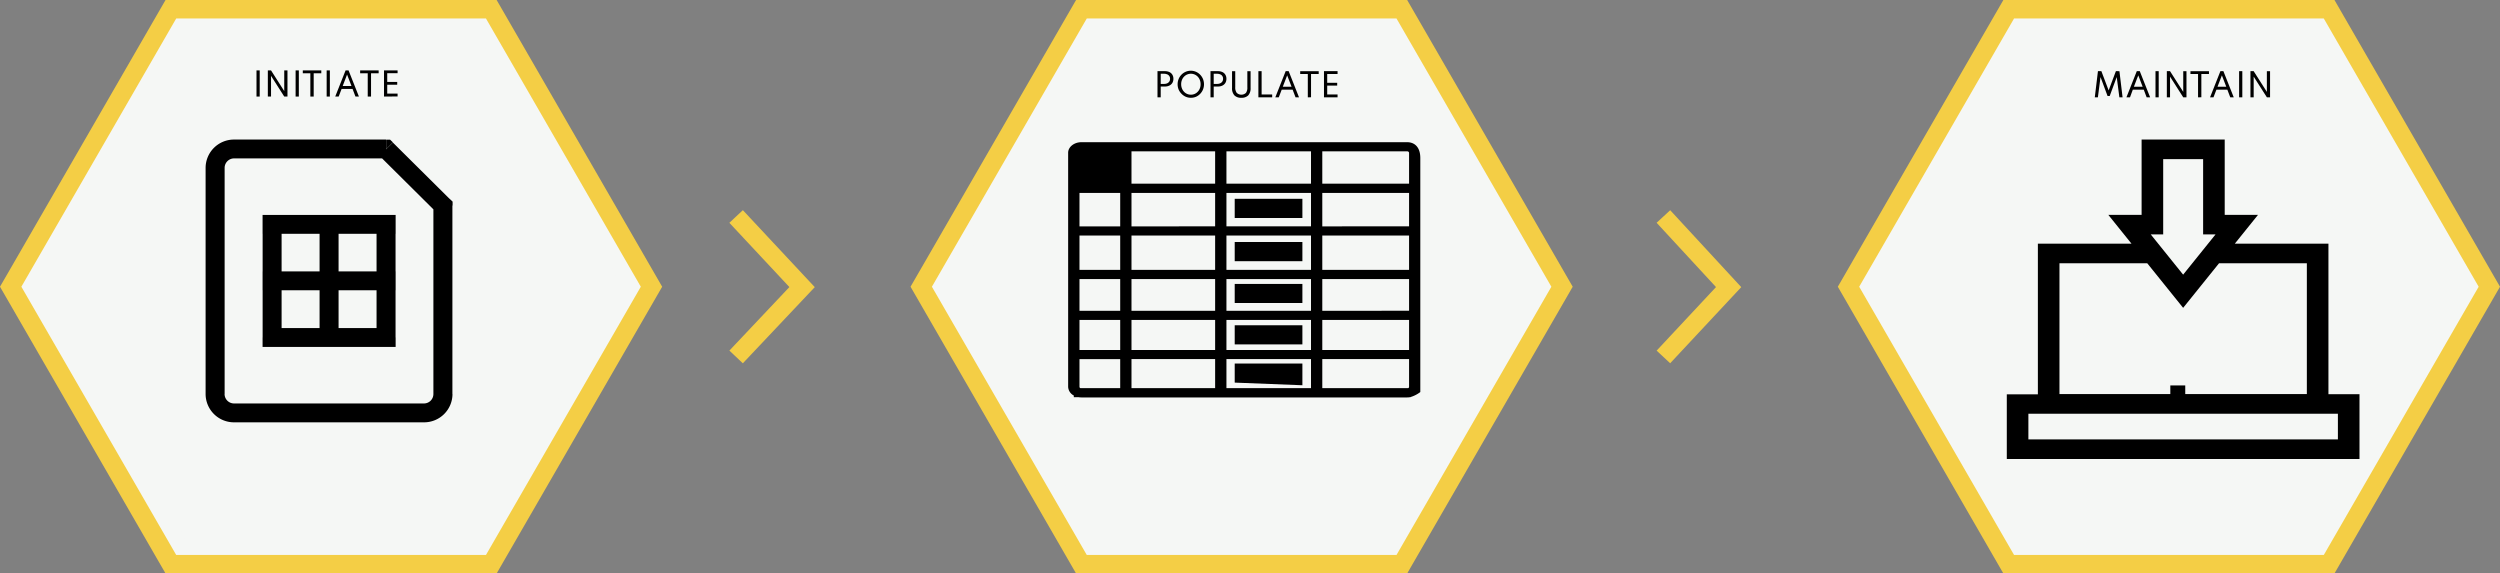 <svg xmlns="http://www.w3.org/2000/svg" viewBox="0 0 946.01 217"><rect x="0" y="0" width="946.01" height="217" fill="#808080" stroke="none"/><defs><style>.cls-1{fill:#f4ce45;}.cls-2{fill:#f5f7f5;stroke:#f5f7f5;stroke-width:6px;}.cls-2,.cls-3{stroke-miterlimit:10;}.cls-3{fill:none;stroke:#f4ce45;stroke-width:7px;}</style></defs><g id="Layer_2" data-name="Layer 2"><g id="Layer_2-2" data-name="Layer 2"><polygon class="cls-1" points="62.64 217 0 108.5 62.64 0 187.93 0 250.57 108.5 187.93 217 62.64 217"/><polygon class="cls-2" points="182.16 10 68.41 10 11.55 108.5 68.41 207 182.16 207 239.02 108.5 182.16 10"/><polyline class="cls-3" points="278.55 81.92 303.51 108.64 278.55 135.07"/><polyline class="cls-3" points="629.44 81.92 654.12 108.64 629.44 135.07"/><polygon class="cls-1" points="407.19 217 344.55 108.5 407.19 0 532.48 0 595.12 108.5 532.48 217 407.19 217"/><polygon class="cls-2" points="526.71 10 412.97 10 356.1 108.5 412.97 207 526.71 207 583.58 108.5 526.71 10"/><path d="M438,36.83v-9.9h2.81a3.89,3.89,0,0,1,1.69.34,2.53,2.53,0,0,1,1.12,1,2.9,2.9,0,0,1,.4,1.55,3,3,0,0,1-.4,1.56,2.68,2.68,0,0,1-1.12,1,3.76,3.76,0,0,1-1.69.36h-1.59v4.08Zm1.22-5.08h1.26a2.92,2.92,0,0,0,1.18-.22,1.94,1.94,0,0,0,.8-.66,1.8,1.8,0,0,0,.3-1.05,1.74,1.74,0,0,0-1.1-1.69,3.1,3.1,0,0,0-1.18-.22h-1.26Z"/><path d="M450.64,37a4.85,4.85,0,0,1-1.95-.39,5,5,0,0,1-1.59-1.11A5.3,5.3,0,0,1,446,33.89a5.35,5.35,0,0,1,0-4,5.3,5.3,0,0,1,1.07-1.63,5,5,0,0,1,1.59-1.1,4.93,4.93,0,0,1,3.89,0,5,5,0,0,1,1.59,1.1,5.3,5.3,0,0,1,1.07,1.63,5.35,5.35,0,0,1,0,4,5.3,5.3,0,0,1-1.07,1.63,5,5,0,0,1-1.59,1.11A4.84,4.84,0,0,1,450.64,37Zm0-1.17a3.51,3.51,0,0,0,2.61-1.14,3.71,3.71,0,0,0,.78-1.26,4.2,4.2,0,0,0,.28-1.56,4.25,4.25,0,0,0-.28-1.57,3.71,3.71,0,0,0-.78-1.26,3.58,3.58,0,0,0-5.23,0,3.71,3.71,0,0,0-.78,1.26,4.25,4.25,0,0,0-.28,1.57,4.2,4.2,0,0,0,.28,1.56,3.71,3.71,0,0,0,.78,1.26,3.51,3.51,0,0,0,2.62,1.14Z"/><path d="M458.06,36.83v-9.9h2.81a3.89,3.89,0,0,1,1.69.34,2.53,2.53,0,0,1,1.12,1,2.9,2.9,0,0,1,.4,1.55,3,3,0,0,1-.4,1.56,2.68,2.68,0,0,1-1.12,1,3.76,3.76,0,0,1-1.69.36h-1.6v4.08Zm1.21-5.08h1.27a2.92,2.92,0,0,0,1.18-.22,1.94,1.94,0,0,0,.8-.66,1.8,1.8,0,0,0,.29-1.05,1.71,1.71,0,0,0-1.09-1.69,3.1,3.1,0,0,0-1.18-.22h-1.27Z"/><path d="M469.73,37a3.48,3.48,0,0,1-2.64-.93,3.94,3.94,0,0,1-.88-2.79V26.93h1.21V33a3.34,3.34,0,0,0,.57,2.14,2.55,2.55,0,0,0,3.49,0A3.4,3.4,0,0,0,472,33V26.93h1.23V33.3a3.94,3.94,0,0,1-.89,2.79A3.5,3.5,0,0,1,469.73,37Z"/><path d="M476.18,36.83v-9.9h1.22v8.82h4v1.08Z"/><path d="M482.58,36.83l3.92-9.9h1.14l3.91,9.9h-1.31l-1.1-2.89H485l-1.11,2.89Zm2.83-4h3.32l-1.66-4.31Z"/><path d="M494.88,36.83V28H492V26.93h7V28H496.1v8.81Z"/><path d="M501,36.83v-9.9h5.14V28h-3.92v3.33H506V32.4h-3.78v3.35h3.92v1.08Z"/><polyline class="cls-1" points="695.44 108.5 758.08 0 883.37 0 946.01 108.5 883.37 217 758.08 217"/><polygon class="cls-2" points="877.6 10 763.86 10 706.99 108.5 763.86 207 877.6 207 934.47 108.5 877.6 10"/><path d="M792.68,36.83l1.19-9.9h1.3l2.75,7.28,2.74-7.28H802l1.19,9.9h-1.21l-1-7.67-2.66,7.17h-.81l-2.66-7.17-1,7.67Z"/><path d="M804.65,36.83l3.92-9.9h1.13l3.92,9.9H812.3l-1.09-2.89h-4.15L806,36.83Zm2.82-4h3.32l-1.66-4.31Z"/><path d="M815.65,36.83v-9.9h1.21v9.9Z"/><path d="M819.94,36.83v-9.9h1.21l5,7.84V26.93h1.22v9.9h-1.22l-5-7.84v7.84Z"/><path d="M831.75,36.83V28h-2.87V26.93h7V28H833v8.81Z"/><path d="M836.29,36.83l3.92-9.9h1.13l3.92,9.9h-1.32l-1.1-2.89H838.7l-1.11,2.89Zm2.82-4h3.32l-1.66-4.31Z"/><path d="M847.29,36.83v-9.9h1.21v9.9Z"/><path d="M851.58,36.83v-9.9h1.21l5,7.84V26.93H859v9.9H857.8l-5-7.84v7.84Z"/><path d="M97.06,36.54v-9.9h1.21v9.9Z"/><path d="M101.35,36.54v-9.9h1.21l5,7.84V26.64h1.22v9.9h-1.22l-5-7.84v7.84Z"/><path d="M111.86,36.54v-9.9h1.22v9.9Z"/><path d="M117.44,36.54V27.73h-2.86V26.64h7v1.09h-2.88v8.81Z"/><path d="M123.61,36.54v-9.9h1.21v9.9Z"/><path d="M126.85,36.54l3.92-9.9h1.13l3.92,9.9h-1.31l-1.1-2.89h-4.15l-1.1,2.89Zm2.83-4H133l-1.67-4.32Z"/><path d="M139.15,36.54V27.73h-2.87V26.64h7v1.09h-2.88v8.81Z"/><path d="M145.31,36.54v-9.9h5.14v1.07h-3.92V31h3.78v1.07h-3.78v3.35h3.92v1.08Z"/><path d="M103,102.71H99.36v7.13H103Zm43.12,7.13h3.59v-7.13h-3.59ZM103,127.71H99.36v3.56H103Zm43.12,0v3.56h3.59v-3.56ZM103,81.32H99.36v7.14H103Zm43.12,7.14h3.59V81.32h-3.59Zm21.56-10.69h3.59V76.3l-1.05-1Zm-21.56-21.4,2.54-2.52-1.05-1h-1.49ZM103,109.84h43.12v-7.13H103Zm0,21.43h43.12v-7.13H103Zm0-42.81h43.12V81.32H103Zm57.49,64.21H88.58v7.14h71.86ZM85,149.11V63.51H77.8v85.6ZM164,77.77v71.34h7.19V77.77ZM88.58,59.94h57.49V52.81H88.58Zm55-1,21.55,21.4,5.09-5-21.56-21.4ZM88.58,152.67a3.58,3.58,0,0,1-3.6-3.56H77.8a10.74,10.74,0,0,0,10.78,10.7Zm71.86,7.14a10.74,10.74,0,0,0,10.78-10.7H164a3.57,3.57,0,0,1-3.59,3.56ZM85,63.51a3.59,3.59,0,0,1,3.6-3.57V52.81A10.74,10.74,0,0,0,77.8,63.51Zm14.38,21.4v42.8h7.18V84.91Zm21.55,0v42.8h7.19V84.91Zm21.56,0v42.8h7.19V84.91Z"/><path d="M532.49,53.81H409.19c-2.75,0-5,1.81-5,4v88.54a3.88,3.88,0,0,0,2.14,3.31v.64h1.78a6.15,6.15,0,0,0,1.06.09h123.3a6.23,6.23,0,0,0,1.06-.09h.24v-.06a11.58,11.58,0,0,0,3.68-1.89V59.85C537.47,55.62,535.23,53.81,532.49,53.81Zm-108.6,93.06H408.82a.55.55,0,0,1-.34-.48V135.9h15.41Zm0-14.43H408.48V121.06h15.41Zm0-14.84H408.48v-12h15.41Zm0-15.48H408.48v-13h15.41Zm0-16.46H408.48V73h15.41Zm35.92,61.21H428.16v-11h31.65v11Zm0-14.43H428.16V121.06h31.65v11.38Zm0-14.84H428.16v-12h31.65v12Zm0-15.48H428.16v-13h31.65v13Zm0-16.46H428.16V73h31.65v12.7Zm0-16.16H428.16V57.27h31.65V69.5Zm36.28,77.37h-32v-11h32Zm0-14.43h-32V121.06h32Zm0-14.84h-32v-12h32Zm0-15.48h-32v-13h32Zm0-16.46h-32V73h32Zm0-16.16h-32V57.27h32Zm37.11,76.89a.55.55,0,0,1-.34.48h-32.5v-11H533.2Zm0-13.95H500.36V121.06H533.2Zm0-14.84H500.36v-12H533.2Zm0-15.48H500.36v-13H533.2Zm0-16.46H500.36V73H533.2Zm0-16.16H500.36V57.27h32.13a.66.66,0,0,1,.71.58V69.5Zm-40.37,13H467.22V75.23h25.61v7.23Zm0,16.34H467.22V91.57h25.61V98.8Zm0,15.82H467.22v-7.23h25.61v7.23Zm0,15.66H467.22v-7.23h25.61v7.23Zm0,15.47-25.61-1v-7.23h25.61v8.23Z"/><path d="M881.09,149.16V92.21H845.66l8.78-10.91h-12.6V52.81H810.39V81.3h-12.6l8.78,10.91H771.14v57H759.38v24.49H892.84V149.16ZM818.56,88.7h0V60.21h15.11V88.7h4.7l-12.26,15.23L813.85,88.7ZM779.31,99.61h33.21l13.59,16.88L839.7,99.61h33.22v49.5H779.31Zm105.36,66.65H767.55v-9.7H884.67Z"/><rect x="821.26" y="145.85" width="5.65" height="5.12"/></g></g></svg>
